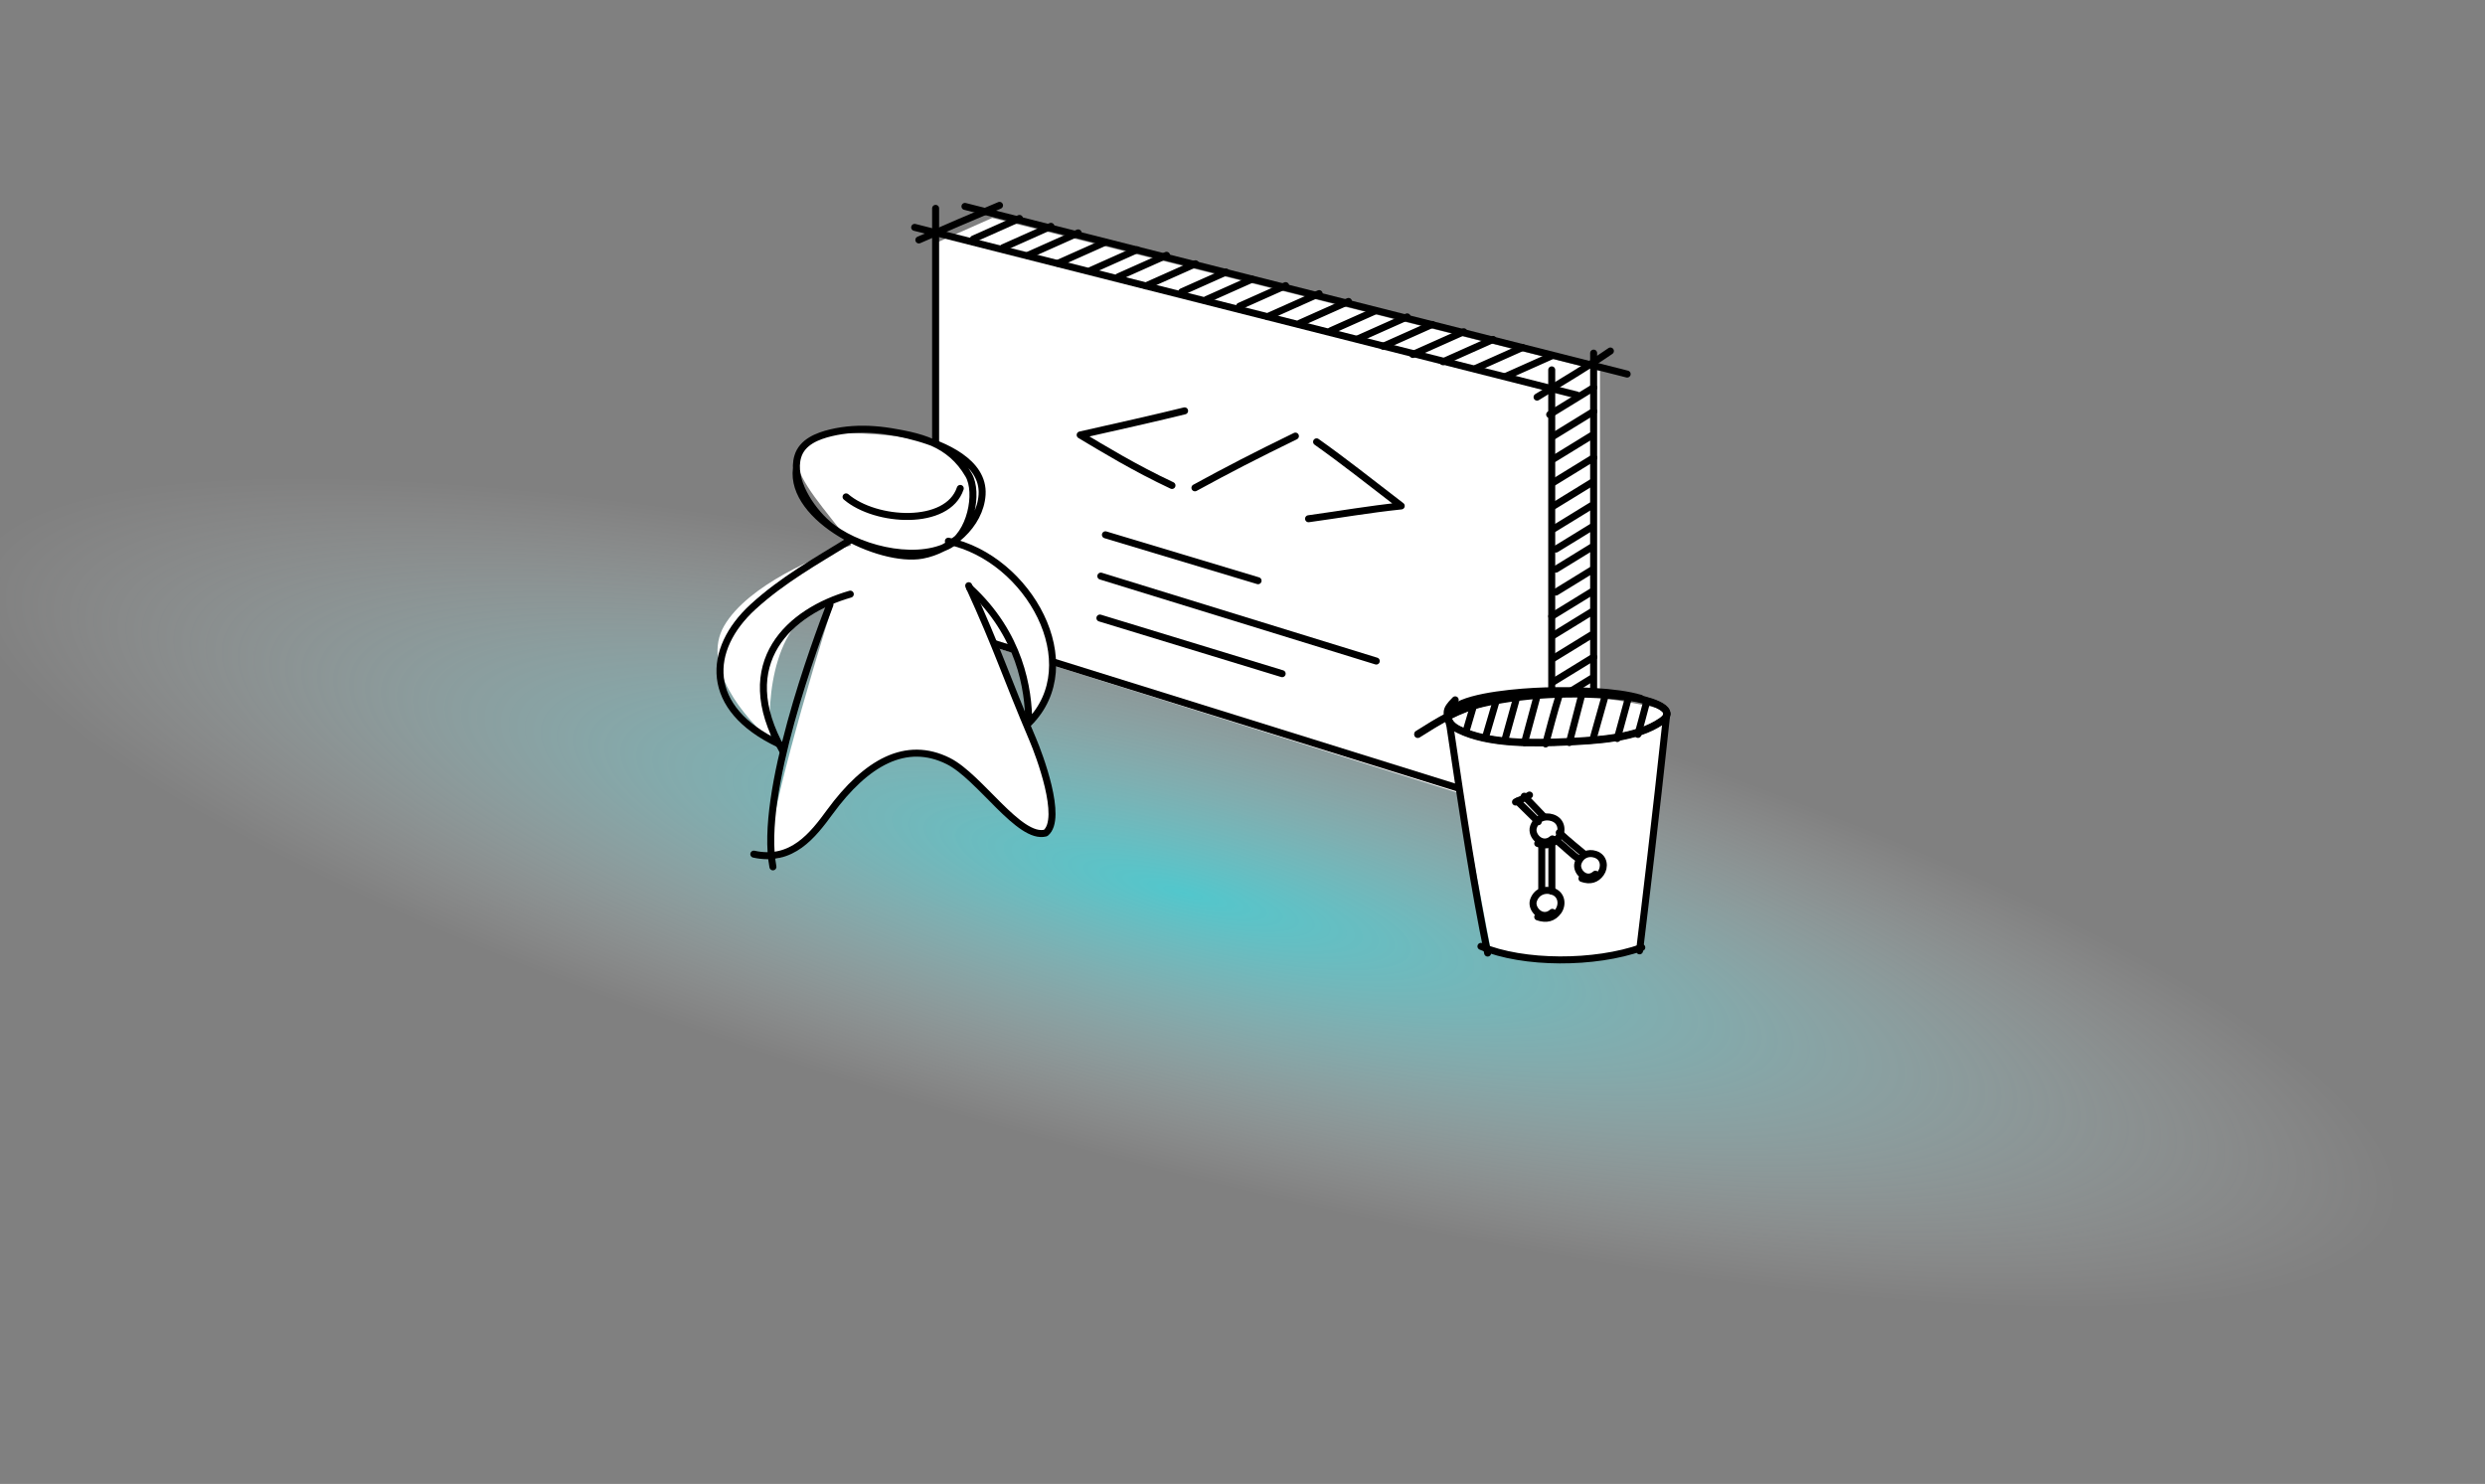 <svg width="710" height="424" viewBox="0 0 710 424" fill="none" xmlns="http://www.w3.org/2000/svg">
<rect x="0" y="0" width="710" height="424" fill="#808080" stroke="none"/>
<ellipse opacity="0.6" cx="338" cy="255" rx="363" ry="79" transform="rotate(14.65 338 255)" fill="url(#paint0_radial)"/>
<path d="M283.496 62.27L267.33 69.454V179.624L444.558 235.307L457.132 228.122V105.978L283.496 62.27Z" fill="white"/>
<path d="M267.317 59.534C267.317 107.061 267.318 136.814 267.318 184.713" stroke="black" stroke-width="2" stroke-linecap="round" stroke-linejoin="round"/>
<path d="M443.349 105.679C443.349 154.781 443.349 185.52 443.349 235.008" stroke="black" stroke-width="2" stroke-linecap="round" stroke-linejoin="round"/>
<path d="M450.534 112.864C378.7 94.678 333.729 83.293 261.331 64.965" stroke="black" stroke-width="2" stroke-linecap="round" stroke-linejoin="round"/>
<path d="M464.904 106.877C393.07 88.691 348.099 77.306 275.701 58.977" stroke="black" stroke-width="2" stroke-linecap="round" stroke-linejoin="round"/>
<path d="M448.139 235.008C378.123 213.185 334.291 199.523 263.726 177.528" stroke="black" stroke-width="2" stroke-linecap="round" stroke-linejoin="round"/>
<path d="M455.324 100.89C455.324 149.537 455.324 179.992 455.324 229.021" stroke="black" stroke-width="2" stroke-linecap="round" stroke-linejoin="round"/>
<path d="M440.954 235.008C447.54 231.415 450.534 229.619 458.317 224.23" stroke="black" stroke-width="2" stroke-linecap="round" stroke-linejoin="round"/>
<path d="M439.157 113.463C446.941 108.673 453.417 104.895 460.114 100.291" stroke="black" stroke-width="2" stroke-linecap="round" stroke-linejoin="round"/>
<path d="M262.528 68.557C272.108 64.366 276.139 62.682 285.579 58.678" stroke="black" stroke-width="2" stroke-linecap="round" stroke-linejoin="round"/>
<path d="M278.106 68.29L291.279 62.411C286.827 64.398 282.436 66.357 278.106 68.29Z" stroke="black" stroke-width="2" stroke-linecap="round" stroke-linejoin="round"/>
<path d="M286.555 70.784L300.261 64.668M293.629 72.978C298.377 70.859 303.18 68.716 308.045 66.545M302.274 75.235C306.732 73.245 311.25 71.229 315.828 69.186" stroke="black" stroke-width="2" stroke-linecap="round" stroke-linejoin="round"/>
<path d="M311.705 77.23L324.865 71.357M319.564 79.073C324.09 77.054 328.667 75.011 333.303 72.942M327.424 81.681C332.078 79.604 336.795 77.499 341.575 75.366" stroke="black" stroke-width="2" stroke-linecap="round" stroke-linejoin="round"/>
<path d="M337.64 83.386L350.307 77.733M344.711 85.581C349 83.667 353.339 81.73 357.733 79.77M354.145 87.486L367.32 81.606C362.878 83.588 358.486 85.548 354.145 87.486Z" stroke="black" stroke-width="2" stroke-linecap="round" stroke-linejoin="round"/>
<path d="M362.165 90.469L376.901 83.893M371.433 92.312C375.99 90.279 380.605 88.22 385.283 86.132M380.242 94.496C384.471 92.609 388.746 90.701 393.067 88.773" stroke="black" stroke-width="2" stroke-linecap="round" stroke-linejoin="round"/>
<path d="M387.94 96.832L402.048 90.537M395.206 98.941C399.804 96.889 404.463 94.809 409.188 92.701M403.658 101.283C408.455 99.143 413.307 96.978 418.214 94.788" stroke="black" stroke-width="2" stroke-linecap="round" stroke-linejoin="round"/>
<path d="M412.301 103.364L426.593 96.986M421.685 105.229C426.065 103.274 430.502 101.295 434.997 99.288M430.378 107.464C434.662 105.553 438.988 103.622 443.358 101.672" stroke="black" stroke-width="2" stroke-linecap="round" stroke-linejoin="round"/>
<path d="M442.762 118.447L455.336 110.727M455.336 117.538C451.499 119.894 447.708 122.221 443.96 124.523M454.632 124.523C451.04 126.728 447.483 128.912 443.96 131.075" stroke="black" stroke-width="2" stroke-linecap="round" stroke-linejoin="round"/>
<path d="M455.333 130.771L443.956 137.755M454.97 137.755C451.258 140.035 447.588 142.288 443.956 144.518M454.629 144.518C451.035 146.724 447.477 148.908 443.956 151.07" stroke="black" stroke-width="2" stroke-linecap="round" stroke-linejoin="round"/>
<path d="M454.735 150.635L444.556 156.884M454.735 156.368C451.308 158.472 447.916 160.555 444.556 162.618M454.735 162.921C451.307 165.025 447.914 167.108 444.556 169.17" stroke="black" stroke-width="2" stroke-linecap="round" stroke-linejoin="round"/>
<path d="M454.736 169.104L443.36 176.089M454.736 174.838C451.097 177.072 447.496 179.283 443.929 181.473M454.601 181.473C451.004 183.682 447.446 185.866 443.929 188.026" stroke="black" stroke-width="2" stroke-linecap="round" stroke-linejoin="round"/>
<path d="M455.334 187.735L443.958 194.72M454.65 193.889C451.052 196.098 447.489 198.286 443.958 200.454M454.63 200.454C451.031 202.664 447.473 204.848 443.958 207.006" stroke="black" stroke-width="2" stroke-linecap="round" stroke-linejoin="round"/>
<path d="M454.737 207.03L443.959 213.647M454.737 213.647C451.418 215.685 448.128 217.705 444.863 219.71M454.736 220.234C451.098 222.468 447.505 224.673 443.959 226.851" stroke="black" stroke-width="2" stroke-linecap="round" stroke-linejoin="round"/>
<path d="M341.41 139.378C350.858 134.225 358.457 130.283 370.117 124.605" stroke="black" stroke-width="2" stroke-linecap="round" stroke-linejoin="round"/>
<path d="M376.168 126.245C384.038 131.82 390.596 137.066 400.354 144.555C390.596 145.592 383.382 146.903 373.873 148.215" stroke="black" stroke-width="2" stroke-linecap="round" stroke-linejoin="round"/>
<path d="M338.459 117.392C331.901 119.031 317.473 122.31 308.619 124.278C315.177 128.213 324.359 133.787 334.852 138.706" stroke="black" stroke-width="2" stroke-linecap="round" stroke-linejoin="round"/>
<path d="M315.833 152.806L359.445 165.922" stroke="black" stroke-width="2" stroke-linecap="round" stroke-linejoin="round"/>
<path d="M314.521 164.61L393.219 188.876" stroke="black" stroke-width="2" stroke-linecap="round" stroke-linejoin="round"/>
<path d="M314.258 176.593L366.331 192.483" stroke="black" stroke-width="2" stroke-linecap="round" stroke-linejoin="round"/>
<path d="M220.206 244.047C218.273 238.247 231.484 193.297 238.331 171.547C220.93 175.413 218.997 199.741 220.206 211.422C212.955 205.38 200.145 190.396 206.912 178.796C213.679 167.196 233.898 158.657 243.162 155.838C235.509 143.352 206.912 119.588 254.038 124.421C286.004 127.7 277.399 148.991 269.746 155.838C274.177 155.435 279.896 153.18 291.496 166.713C303.096 180.247 303.045 199.041 294.191 205.271C294.191 205.271 292.383 193.332 290.256 186.58C287.442 177.646 277.468 168.545 277.468 168.545C290.256 197.401 300.422 227.569 300.422 227.569C300.422 227.569 305.34 256.097 273.533 218.715C266.39 210.321 247.593 219.075 243.162 224.714C236.316 233.575 222.14 249.847 220.206 244.047Z" fill="white"/>
<path d="M252.744 123.059C262.753 124.552 271.386 126.429 276.759 135.733C279.652 140.743 277.397 152.78 270.668 156.021C260.654 160.843 244.315 156.543 236.385 149.618C231.596 145.435 225.945 137.082 227.952 130.409C229.191 126.292 233.539 124.588 237.389 123.664C245.574 121.699 254.229 122.771 262.21 125.057C269.449 127.13 281.199 131.901 280.597 141.345C280.039 150.104 271.542 157.176 263.465 158.636C251.267 160.84 225.698 148.274 227.548 133.862" stroke="black" stroke-width="2" stroke-linecap="round" stroke-linejoin="round"/>
<path d="M276.774 167.347C285.149 185.654 287.247 192.898 295.129 211.422C296.838 215.438 303.843 233.89 298.754 238.006C291.233 240.026 279.979 221.972 270.963 217.464C258.88 211.422 247.479 217.83 237.127 231.964C232.294 238.563 226.252 246.464 215.377 244.047" stroke="black" stroke-width="2" stroke-linecap="round" stroke-linejoin="round"/>
<path d="M237.127 172.755C233.129 183.211 216.839 226.761 220.837 247.672" stroke="black" stroke-width="2" stroke-linecap="round" stroke-linejoin="round"/>
<path d="M242.715 154.453C233.096 160.36 223.509 165.736 215.149 173.388C201.947 185.471 200.983 202.455 222.636 212.605" stroke="black" stroke-width="2" stroke-linecap="round" stroke-linejoin="round"/>
<path d="M270.96 154.628C293.917 159.461 310.747 189.754 293.918 206.587C293.918 196.92 291.501 181.212 277.001 167.92" stroke="black" stroke-width="2" stroke-linecap="round" stroke-linejoin="round"/>
<path d="M274.359 139.554C270.734 150.429 250.192 149.22 241.734 141.97" stroke="black" stroke-width="2" stroke-linecap="round" stroke-linejoin="round"/>
<path d="M223.607 214.471C209.107 189.096 226.024 174.596 242.941 169.763" stroke="black" stroke-width="2" stroke-linecap="round" stroke-linejoin="round"/>
<path d="M468.088 270.599C467.511 273.373 435.504 276.87 425.785 270.599L417.018 224.411L414.02 205.925C428.762 193.513 461.678 199.437 476.42 202.954C471.975 227.409 471.975 251.889 468.088 270.599Z" fill="white"/>
<path d="M468.753 199.516C461.728 197.409 449.69 197.149 441.374 197.404C434.338 197.62 420.401 198.733 415.658 202.092C412.528 204.309 413.667 206.96 416.734 208.495C425.283 212.773 438.508 212.456 447.78 212.013C456.181 211.612 467.612 211.08 474.718 206.126C480.353 202.198 469.018 199.753 466.663 199.427C453.235 197.569 437.139 197.958 423.977 200.924C416.668 202.572 411.189 205.993 405.071 209.858" stroke="black" stroke-width="2" stroke-linecap="round" stroke-linejoin="round"/>
<path d="M415.77 199.96C412.579 203.151 413.359 203.505 414.271 207.454C418.268 234.433 421.265 253.918 425.043 272.311" stroke="black" stroke-width="2" stroke-linecap="round" stroke-linejoin="round"/>
<path d="M476.222 203.958C472.725 236.433 470.227 256.917 468.443 271.674" stroke="black" stroke-width="2" stroke-linecap="round" stroke-linejoin="round"/>
<path d="M423.128 270.397C435.255 275.503 455.678 275.503 469.081 270.717" stroke="black" stroke-width="2" stroke-linecap="round" stroke-linejoin="round"/>
<path d="M439.5 234.792C437.597 232.957 435.557 230.944 433.504 228.901M440.999 233.237C439.258 231.413 437.374 229.431 435.503 227.492" stroke="black" stroke-width="2" stroke-linecap="round" stroke-linejoin="round"/>
<path d="M440.499 241.399C440.499 244.129 440.499 250.075 440.499 254.389" stroke="black" stroke-width="2" stroke-linecap="round" stroke-linejoin="round"/>
<path d="M443.389 241.824C443.389 244.554 443.389 249.964 443.389 254.638" stroke="black" stroke-width="2" stroke-linecap="round" stroke-linejoin="round"/>
<path d="M445.495 237.9C448.043 240.266 450.991 242.651 452.49 243.896" stroke="black" stroke-width="2" stroke-linecap="round" stroke-linejoin="round"/>
<path d="M444.496 239.899C447.289 242.24 449.492 244.395 450.99 245.395" stroke="black" stroke-width="2" stroke-linecap="round" stroke-linejoin="round"/>
<path d="M439.351 261.983C441.862 262.842 443.789 262.315 445.21 260.379C446.524 258.589 446.33 255.545 443.536 254.632C441.307 253.903 438.969 254.814 438.132 257.278C437.295 259.741 440.619 263.219 443.536 260.676" stroke="black" stroke-width="2" stroke-linecap="round" stroke-linejoin="round"/>
<path d="M451.986 251C454.296 251.805 456.068 251.31 457.375 249.495C458.583 247.817 458.404 244.963 455.835 244.107C453.786 243.423 451.635 244.278 450.866 246.587C450.096 248.897 453.152 252.158 455.835 249.773" stroke="black" stroke-width="2" stroke-linecap="round" stroke-linejoin="round"/>
<path d="M433.005 229.158C434.312 228.51 435.789 227.968 437.002 227.159" stroke="black" stroke-width="2" stroke-linecap="round" stroke-linejoin="round"/>
<path d="M439.351 241C441.862 241.859 443.789 241.331 445.21 239.396C446.524 237.606 446.33 234.562 443.536 233.648C441.307 232.92 438.969 233.831 438.132 236.294C437.295 238.757 440.619 242.236 443.536 239.692" stroke="black" stroke-width="2" stroke-linecap="round" stroke-linejoin="round"/>
<path d="M415.656 201.959C412.526 204.176 413.666 206.827 416.732 208.362C425.282 212.64 438.506 212.323 447.778 211.881C456.179 211.48 467.61 210.947 474.716 205.994C480.352 202.066 469.016 199.62 466.661 199.294M423.975 200.792C416.667 202.439 411.188 205.86 405.069 209.725" stroke="black" stroke-width="2" stroke-linecap="round" stroke-linejoin="round"/>
<path d="M418.797 209.206L421.015 201.664" stroke="black" stroke-width="2" stroke-linecap="round" stroke-linejoin="round"/>
<path d="M470.523 200.353C468.761 206.914 469.319 204.975 467.983 209.833M465.36 199.041L462.081 211.012" stroke="black" stroke-width="2" stroke-linecap="round" stroke-linejoin="round"/>
<path d="M452.156 197.64L448.383 212.169M455.195 210.993C456.531 206.132 457.344 203.464 458.729 198.425L455.195 210.993Z" stroke="black" stroke-width="2" stroke-linecap="round" stroke-linejoin="round"/>
<path d="M445.685 198.032C443.718 204.287 442.938 207.706 441.603 212.564M439.127 199.041L435.578 212.169" stroke="black" stroke-width="2" stroke-linecap="round" stroke-linejoin="round"/>
<path d="M429.946 211.501L433.225 199.696M424.371 210.845L427.65 199.696" stroke="black" stroke-width="2" stroke-linecap="round" stroke-linejoin="round"/>
<defs>
<radialGradient id="paint0_radial" cx="0" cy="0" r="1" gradientUnits="userSpaceOnUse" gradientTransform="translate(338 255) rotate(90) scale(79 363)">
<stop stop-color="#33F6FF"/>
<stop offset="1" stop-color="white" stop-opacity="0"/>
</radialGradient>
</defs>
</svg>
